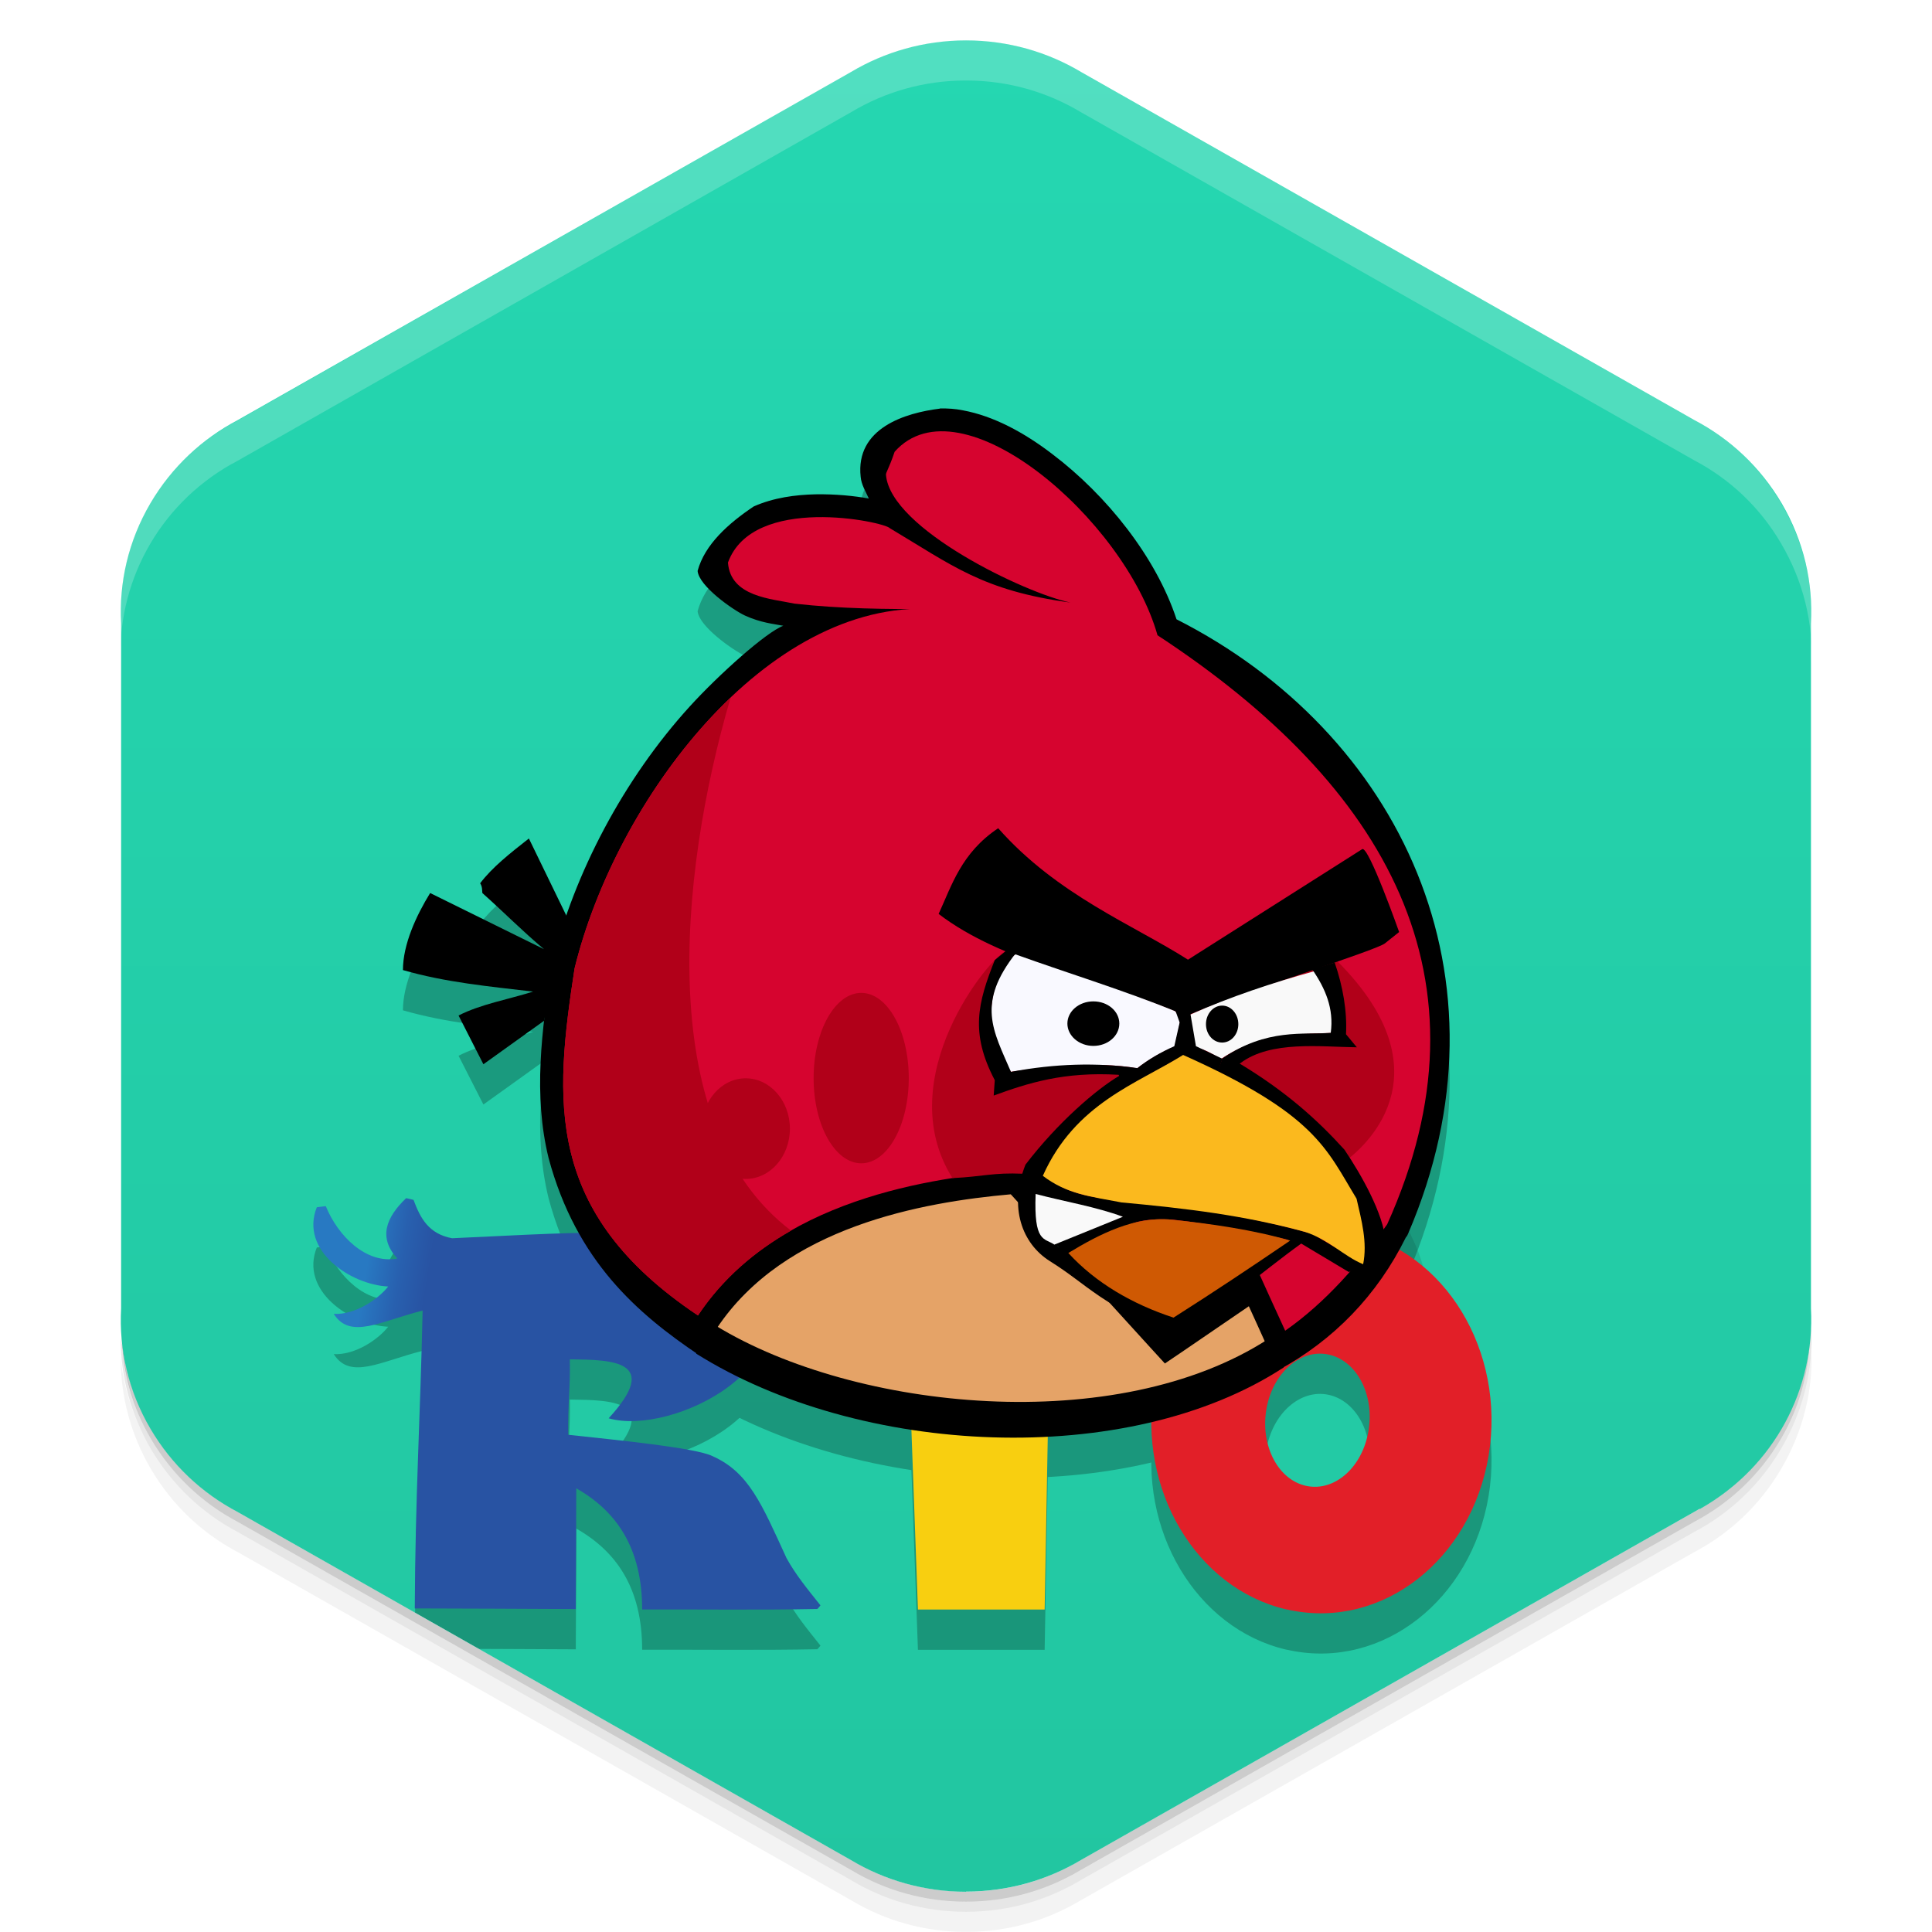 <svg viewBox="0 0 48 48" xmlns:xlink="http://www.w3.org/1999/xlink"><defs><linearGradient id="linearGradient3764" y1="1" x2="0" y2="47" gradientUnits="userSpaceOnUse"><stop stop-color="#25d7b1" stop-opacity="1"/><stop offset="1" stop-color="#22c6a1" stop-opacity="1"/></linearGradient><clipPath id="clipPath-589943707"><g transform="translate(0,-1004.362)"><path d="m 24 1005.37 c -1.045 0 -2.023 0.287 -2.856 0.784 l -15.339 8.708 c -0.017 0.013 -0.035 0.013 -0.052 0.021 -1.852 1.051 -2.847 3 -2.746 4.968 l 0 17.02 c -0.056 1.013 0.175 2.049 0.729 2.993 0.532 0.903 1.288 1.602 2.161 2.061 l 15.246 8.653 c 0.832 0.497 1.811 0.784 2.856 0.784 1.045 0 2.023 -0.287 2.856 -0.784 l 15.246 -8.653 c 0.873 -0.46 1.629 -1.158 2.161 -2.061 0.554 -0.944 0.785 -1.981 0.729 -2.993 l 0 -17.01 c 0.056 -1.012 -0.175 -2.052 -0.729 -2.993 -0.532 -0.906 -1.288 -1.604 -2.161 -2.064 l -15.246 -8.653 c -0.832 -0.497 -1.811 -0.784 -2.856 -0.784 z" fill="#1890d0"/></g></clipPath><clipPath id="clipPath-604596455"><g transform="translate(0,-1004.362)"><path d="m 24 1005.37 c -1.045 0 -2.023 0.287 -2.856 0.784 l -15.339 8.708 c -0.017 0.013 -0.035 0.013 -0.052 0.021 -1.852 1.051 -2.847 3 -2.746 4.968 l 0 17.02 c -0.056 1.013 0.175 2.049 0.729 2.993 0.532 0.903 1.288 1.602 2.161 2.061 l 15.246 8.653 c 0.832 0.497 1.811 0.784 2.856 0.784 1.045 0 2.023 -0.287 2.856 -0.784 l 15.246 -8.653 c 0.873 -0.46 1.629 -1.158 2.161 -2.061 0.554 -0.944 0.785 -1.981 0.729 -2.993 l 0 -17.01 c 0.056 -1.012 -0.175 -2.052 -0.729 -2.993 -0.532 -0.906 -1.288 -1.604 -2.161 -2.064 l -15.246 -8.653 c -0.832 -0.497 -1.811 -0.784 -2.856 -0.784 z" fill="#1890d0"/></g></clipPath><linearGradient id="0" gradientUnits="userSpaceOnUse" x1="0" x2="1" gradientTransform="matrix(-0.263,-1.239,1.058,-0.335,16.784,36.873)"><stop stop-color="#e21f28"/><stop offset="0.52" stop-color="#e52f26"/><stop offset="1" stop-color="#f1781a"/></linearGradient><linearGradient id="1" gradientUnits="userSpaceOnUse" x1="0" x2="1" gradientTransform="matrix(-0.082,0.668,-0.668,-0.082,12.453,40.833)"><stop stop-color="#f8cf10"/><stop offset="1" stop-color="#f4a818"/></linearGradient><linearGradient id="2" gradientUnits="userSpaceOnUse" x1="0" x2="1" gradientTransform="matrix(-1.528,-0.248,0.248,-1.528,9.335,39.755)"><stop stop-color="#2853a3"/><stop offset="0.46" stop-color="#2860af"/><stop offset="1" stop-color="#2879c2"/></linearGradient><filter id="filter-541100798"><feGaussianBlur stdDeviation="0.35"/></filter><linearGradient id="0" gradientUnits="userSpaceOnUse" x1="0" x2="1" gradientTransform="matrix(-0.263,-1.239,1.058,-0.335,16.784,36.873)"><stop stop-color="#e21f28"/><stop offset="0.52" stop-color="#e52f26"/><stop offset="1" stop-color="#f1781a"/></linearGradient><linearGradient id="1" gradientUnits="userSpaceOnUse" x1="0" x2="1" gradientTransform="matrix(-0.082,0.668,-0.668,-0.082,12.453,40.833)"><stop stop-color="#f8cf10"/><stop offset="1" stop-color="#f4a818"/></linearGradient><linearGradient id="2" gradientUnits="userSpaceOnUse" x1="0" x2="1" gradientTransform="matrix(-1.528,-0.248,0.248,-1.528,9.335,39.755)"><stop stop-color="#2853a3"/><stop offset="0.46" stop-color="#2860af"/><stop offset="1" stop-color="#2879c2"/></linearGradient></defs><g><g transform="translate(0,-1004.362)"><path d="m 45 1037.36 c 0.056 1.013 -0.196 2.056 -0.75 3 -0.532 0.903 -1.283 1.603 -2.156 2.063 l -15.25 8.656 c -0.832 0.497 -1.799 0.781 -2.844 0.781 -1.045 0 -2.01 -0.284 -2.844 -0.781 l -15.25 -8.656 c -0.873 -0.46 -1.625 -1.159 -2.156 -2.063 -0.416 -0.708 -0.677 -1.485 -0.75 -2.25 -0.004 0.932 0.242 1.884 0.75 2.75 0.532 0.903 1.283 1.603 2.156 2.063 l 15.25 8.656 c 0.832 0.497 1.799 0.781 2.844 0.781 1.045 0 2.01 -0.284 2.844 -0.781 l 15.25 -8.656 c 0.873 -0.46 1.625 -1.159 2.156 -2.063 0.554 -0.944 0.806 -1.987 0.75 -3 l 0 -0.5 z" opacity="0.05"/><path d="m 45 1036.86 c 0.015 0.263 -0.004 0.516 -0.031 0.781 -0.036 0.844 -0.259 1.685 -0.719 2.469 -0.532 0.903 -1.283 1.603 -2.156 2.063 l -15.25 8.656 c -0.832 0.497 -1.799 0.781 -2.844 0.781 -1.045 0 -2.01 -0.284 -2.844 -0.781 l -15.25 -8.656 c -0.873 -0.46 -1.625 -1.159 -2.156 -2.063 -0.414 -0.705 -0.621 -1.46 -0.688 -2.219 -0.014 -0.092 -0.054 -0.189 -0.063 -0.281 -0.004 0.932 0.242 1.884 0.75 2.75 0.532 0.903 1.283 1.603 2.156 2.063 l 15.25 8.656 c 0.832 0.497 1.799 0.781 2.844 0.781 1.045 0 2.01 -0.284 2.844 -0.781 l 15.25 -8.656 c 0.873 -0.46 1.625 -1.159 2.156 -2.063 0.554 -0.944 0.806 -1.987 0.75 -3 l 0 -0.5 z m -41.813 1.625 c 0.057 0.219 0.132 0.442 0.219 0.656 -0.088 -0.216 -0.16 -0.436 -0.219 -0.656 z m 0.219 0.656 c 0.099 0.243 0.206 0.484 0.344 0.719 -0.139 -0.236 -0.243 -0.472 -0.344 -0.719 z m 41.41 -0.656 c -0.059 0.221 -0.131 0.441 -0.219 0.656 0.087 -0.215 0.161 -0.437 0.219 -0.656 z m -0.219 0.656 c -0.101 0.246 -0.205 0.483 -0.344 0.719 0.138 -0.235 0.245 -0.476 0.344 -0.719 z" opacity="0.1"/><path d="m 3.03 1037.64 c 0.035 0.844 0.259 1.685 0.719 2.469 0.532 0.903 1.283 1.603 2.156 2.063 l 15.25 8.656 c 0.832 0.497 1.799 0.781 2.844 0.781 1.045 0 2.01 -0.284 2.844 -0.781 l 15.25 -8.656 c 0.873 -0.46 1.625 -1.159 2.156 -2.063 0.46 -0.784 0.683 -1.624 0.719 -2.469 -0.067 0.763 -0.303 1.511 -0.719 2.219 -0.532 0.903 -1.283 1.603 -2.156 2.063 l -15.25 8.656 c -0.832 0.497 -1.799 0.781 -2.844 0.781 -1.045 0 -2.01 -0.284 -2.844 -0.781 l -15.25 -8.656 c -0.873 -0.46 -1.625 -1.159 -2.156 -2.063 -0.416 -0.708 -0.651 -1.456 -0.719 -2.219 z" opacity="0.2"/></g></g><g><path d="m 24 46.996 c 1.045 0 2.023 -0.287 2.856 -0.784 l 15.339 -8.708 c 0.017 -0.013 0.035 -0.013 0.052 -0.021 1.852 -1.051 2.847 -3 2.746 -4.968 l 0 -17.02 c 0.056 -1.013 -0.175 -2.049 -0.729 -2.993 -0.532 -0.903 -1.288 -1.602 -2.161 -2.061 l -15.246 -8.653 c -0.832 -0.497 -1.811 -0.784 -2.856 -0.784 -1.045 0 -2.023 0.287 -2.856 0.784 l -15.246 8.653 c -0.873 0.46 -1.629 1.158 -2.161 2.061 -0.554 0.944 -0.785 1.981 -0.729 2.993 l 0 17.01 c -0.056 1.012 0.175 2.051 0.729 2.993 0.532 0.906 1.288 1.604 2.161 2.064 l 15.246 8.653 c 0.832 0.497 1.811 0.785 2.856 0.785 z" fill="url(#linearGradient3764)" fill-opacity="1"/></g><g><g clip-path="url(#clipPath-589943707)"><g opacity="0.25"><g transform="translate(0,1)"><g filter="url(#filter-541100798)"><!-- color: #25d7b1 --><g><use xlink:href="#SVGCleanerId_0"/><use xlink:href="#SVGCleanerId_1"/><use xlink:href="#SVGCleanerId_2"/><use xlink:href="#SVGCleanerId_3"/><use xlink:href="#SVGCleanerId_4"/><use xlink:href="#SVGCleanerId_5"/><use xlink:href="#SVGCleanerId_6"/><use xlink:href="#SVGCleanerId_7"/><use xlink:href="#SVGCleanerId_8"/><use xlink:href="#SVGCleanerId_9"/><use xlink:href="#SVGCleanerId_10"/><use xlink:href="#SVGCleanerId_11"/><use xlink:href="#SVGCleanerId_12"/><use xlink:href="#SVGCleanerId_13"/><use xlink:href="#SVGCleanerId_14"/><use xlink:href="#SVGCleanerId_15"/><use xlink:href="#SVGCleanerId_16"/><use xlink:href="#SVGCleanerId_17"/><use xlink:href="#SVGCleanerId_18"/><use xlink:href="#SVGCleanerId_19"/><path d="m 31.953 39.984 c -2.234 -0.523 -3.699 -2.977 -3.277 -5.535 c 0.422 -2.555 2.574 -4.266 4.832 -3.863 l -0.508 3.066 c -0.699 -0.145 -1.391 0.469 -1.539 1.371 c -0.148 0.902 0.297 1.75 1 1.895 m 1.145 -6.313 c 2.293 0.473 3.805 2.961 3.379 5.555 c -0.43 2.594 -2.637 4.316 -4.93 3.844 c -0.035 -0.008 -0.066 -0.016 -0.102 -0.02 l 0.508 -3.066 c 0.703 0.145 1.391 -0.469 1.539 -1.371 c 0.152 -0.902 -0.297 -1.75 -1 -1.895 l 0.508 -3.066 c 0.031 0.008 0.066 0.016 0.098 0.02" fill-rule="evenodd" fill="#000"/><path d="m 22.594 34.18 l 3.465 0 l -0.105 5.809 l -3.148 0 l -0.211 -5.809" fill-rule="evenodd" fill="#000"/><path d="m 10.5 32.559 c -0.055 2.582 -0.184 4.648 -0.195 7.402 c 1.586 0.004 2.41 0.008 4 0.016 c 0.008 -1.055 0.012 -3 0.012 -3 c 0.996 0.566 1.637 1.477 1.637 3.01 c 1.453 -0.004 2.906 0.016 4.352 -0.012 c 0.027 -0.027 0.055 -0.059 0.078 -0.09 c -0.316 -0.398 -0.613 -0.754 -0.844 -1.176 c -0.621 -1.355 -0.938 -2.129 -1.836 -2.531 c -0.426 -0.211 -2.398 -0.402 -3.586 -0.531 c -0.016 -0.723 0.055 -1.152 0.039 -1.875 c 1.035 0.012 2.289 0.023 0.965 1.465 c 1.586 0.457 5.199 -1.387 3.539 -3.539 c -1.094 -1.398 -4.066 -1.078 -7.43 -0.934 c -0.582 -0.109 -0.789 -0.5 -0.957 -0.953 c -0.066 -0.02 -0.102 -0.023 -0.184 -0.043 c -0.504 0.484 -0.695 0.98 -0.219 1.5 c -0.773 0.145 -1.477 -0.563 -1.777 -1.301 c -0.094 0.012 -0.117 0.012 -0.223 0.027 c -0.43 1.074 0.84 1.926 1.773 1.969 c -0.246 0.313 -0.816 0.707 -1.352 0.68 c 0.41 0.648 1.164 0.18 2.207 -0.082" fill-rule="evenodd" fill="#000"/><path d="m 17.688 33.09 c 2.52 -3.445 6.574 -3.332 7.387 -3.473 l 0.25 0.273 l 0.52 1.188 l 1.703 1.133 l 1.316 1.461 l 2.391 -1.488 l 0.383 1.293 c -5.969 2.551 -9.891 1.266 -13.949 -0.387 m 0 0" fill="#000"/><use xlink:href="#SVGCleanerId_20"/><use xlink:href="#SVGCleanerId_21"/><path d="m 23.17 15.13 c -4.125 -0.223 -7.863 4.719 -8.895 8.93 c -0.5 3.266 -0.766 6.06 3.066 8.621 c 1.922 -2.891 5.793 -3.43 8 -3.605 l 3.691 4.051 l 2.234 -1.523 c 0.199 0.441 0.441 0.973 0.664 1.457 c 1.016 -0.707 1.863 -1.695 2.535 -2.645 c 2.738 -6.086 -0.008 -10.898 -5.707 -14.633 c -0.809 -2.875 -4.898 -6.398 -6.531 -4.559 c -0.152 0.445 -0.219 0.508 -0.215 0.574 c 0.109 1.344 3.484 2.949 4.582 3.172 c -2.18 -0.293 -2.945 -0.93 -4.488 -1.848 c -0.141 -0.16 -3.398 -0.852 -4.02 0.855 c 0.063 0.852 1.078 0.898 1.652 1.02 c 1.145 0.129 2.289 0.141 3.434 0.133 m 0 0" fill="#000"/><path d="m 24.996 23.629 c -0.383 0.113 -2.895 3.156 -1.332 5.641 c 0.777 -0.039 1 -0.141 1.754 -0.109 l 4.109 -3.133 l 3.926 2.797 c 0.531 -0.395 2.566 -2.258 -0.352 -5.066 c -2.75 0.391 -5.383 0.109 -8.105 -0.129 m 0 0" fill="#000"/><use xlink:href="#SVGCleanerId_22"/><path d="m 29.19 26 c -0.316 0.129 -0.602 0.289 -0.941 0.543 c -0.996 -0.199 -2.629 0.008 -3.133 0.086 c -1.016 -1.461 -0.176 -2.742 0.113 -2.918 c 1.305 0.469 2.73 0.906 3.961 1.41 c 0.09 0.074 0.105 0.191 0.125 0.289 m -0.125 0.59" fill="#000"/><use xlink:href="#SVGCleanerId_23"/><path d="m 29.566 25.21 c -0.016 0.27 0.066 0.539 0.098 0.805 c 0.289 0.047 0.453 0.18 0.68 0.289 c 0.914 -0.613 1.852 -0.613 2.742 -0.641 c 0.012 -0.383 0.051 -0.996 -0.426 -1.535 c -1.031 0.285 -2.09 0.633 -3.094 1.082 m 0 0" fill="#000"/><use xlink:href="#SVGCleanerId_24"/><use xlink:href="#SVGCleanerId_25"/><use xlink:href="#SVGCleanerId_26"/><use xlink:href="#SVGCleanerId_27"/><use xlink:href="#SVGCleanerId_28"/><use xlink:href="#SVGCleanerId_29"/><use xlink:href="#SVGCleanerId_30"/><path d="m 27.898 30.23 c -0.672 -0.25 -1.445 -0.375 -2.168 -0.566 c -0.047 1.215 0.211 1.086 0.465 1.258 m 1.703 -0.691" fill="#000"/><use xlink:href="#SVGCleanerId_31"/><path d="m 26.543 31.13 c 0.777 -0.473 1.66 -0.922 2.566 -0.828 c 0.984 0.102 2.035 0.254 2.945 0.52 c -1.012 0.688 -1.859 1.254 -2.898 1.914 c -1.027 -0.336 -1.938 -0.867 -2.613 -1.605 m 0 0" fill="#000"/><use xlink:href="#SVGCleanerId_32"/><path d="m 25.91 29.21 c 0.809 -1.805 2.344 -2.285 3.484 -3 c 3.297 1.473 3.555 2.332 4.309 3.57 c 0.125 0.543 0.273 1.086 0.164 1.629 c -0.477 -0.195 -0.84 -0.605 -1.438 -0.801 c -1.496 -0.41 -2.949 -0.586 -4.566 -0.734 c -0.77 -0.148 -1.352 -0.203 -1.953 -0.66 m 0 0" fill="#000"/><path d="m 22.578 26.785 c 0 1.172 -0.527 2.117 -1.18 2.117 c -0.652 0 -1.184 -0.945 -1.184 -2.117 c 0 -1.168 0.531 -2.117 1.184 -2.117 c 0.652 0 1.18 0.949 1.18 2.117 m 0 0" fill="#000"/><path d="m 19.625 28.04 c 0 0.691 -0.492 1.25 -1.098 1.25 c -0.605 0 -1.094 -0.559 -1.094 -1.25 c 0 -0.688 0.488 -1.25 1.094 -1.25 c 0.605 0 1.098 0.563 1.098 1.25 m 0 0" fill="#000"/><use xlink:href="#SVGCleanerId_33"/><path d="m 18.15 17.336 c -1.871 1.781 -3.297 4.367 -3.875 6.727 c -0.5 3.266 -0.766 6.06 3.066 8.621 c 0.613 -0.922 1.422 -1.602 2.313 -2.109 c -3.367 -2.551 -2.82 -8.73 -1.504 -13.238 m 0 0" fill="#000"/></g></g></g></g></g></g><g><g clip-path="url(#clipPath-604596455)"><!-- color: #25d7b1 --><g><path d="m 25.996 24.629 c -0.383 0.113 -2.895 3.156 -1.332 5.637 c 0.773 -0.035 1 -0.141 1.754 -0.105 l 4.109 -3.133 l 3.926 2.797 c 0.527 -0.395 2.566 -2.258 -0.352 -5.07 c -2.75 0.395 -5.387 0.113 -8.105 -0.125 m 0 0" fill-opacity="0.102" id="SVGCleanerId_0"/><path d="m 30.23 26.14 c -1.969 -0.813 -4.344 -1.234 -5.91 -2.438 c 0.332 -0.707 0.566 -1.512 1.484 -2.125 c 1.469 1.66 3.367 2.406 4.715 3.266 l 4.328 -2.746 c 0.156 -0.098 0.918 2.055 0.918 2.055 l -0.352 0.285 c -0.219 0.176 -3.504 1.199 -4.828 1.758 m -0.355 -0.055" fill-opacity="0.102" id="SVGCleanerId_1"/><path d="m 30.19 27 c -0.313 0.129 -0.602 0.289 -0.938 0.539 c -0.996 -0.195 -2.629 0.012 -3.133 0.09 c -1.016 -1.465 -0.176 -2.742 0.113 -2.918 c 1.301 0.469 2.73 0.906 3.957 1.41 c 0.094 0.074 0.105 0.191 0.129 0.289 m -0.129 0.59" fill-opacity="0.102" id="SVGCleanerId_2"/><path d="m 28.809 26.43 c 0 0.305 -0.289 0.555 -0.645 0.555 c -0.355 0 -0.645 -0.25 -0.645 -0.555 c 0 -0.305 0.289 -0.551 0.645 -0.551 c 0.355 0 0.645 0.246 0.645 0.551 m 0 0" fill-opacity="0.102" id="SVGCleanerId_3"/><path d="m 30.566 26.21 c -0.02 0.27 0.066 0.539 0.098 0.805 c 0.289 0.047 0.453 0.18 0.68 0.289 c 0.914 -0.617 1.852 -0.617 2.742 -0.641 c 0.008 -0.387 0.051 -0.996 -0.426 -1.535 c -1.031 0.285 -2.09 0.633 -3.094 1.082 m 0 0" fill-opacity="0.102" id="SVGCleanerId_4"/><path d="m 31.766 26.445 c 0 0.25 -0.18 0.457 -0.402 0.457 c -0.223 0 -0.402 -0.207 -0.402 -0.457 c 0 -0.254 0.18 -0.461 0.402 -0.461 c 0.223 0 0.402 0.207 0.402 0.461 m 0 0" fill-opacity="0.102" id="SVGCleanerId_5"/><path d="m 30.21 26.13 l 0.098 0.27 l -0.133 0.59 c -0.328 0.148 -0.66 0.34 -0.93 0.559 l 0.152 0.238 c 0.313 -0.172 0.652 -0.371 1 -0.563 l 0.863 0.41 l 0.109 -0.328 l -0.66 -0.316 l -0.141 -0.844 m -0.359 -0.016" fill-opacity="0.102" id="SVGCleanerId_6"/><path d="m 34.711 27.02 l -0.27 -0.324 c 0.031 -0.57 -0.078 -1.195 -0.281 -1.785 l -0.563 0.172 c 0.332 0.477 0.547 0.973 0.461 1.578 c -0.656 0.051 -1.582 -0.125 -2.691 0.637 l -0.113 0.324 l 0.172 0.086 l 0.395 -0.297 c 0.75 -0.563 1.988 -0.402 2.891 -0.391 m 0 0" fill-opacity="0.102" id="SVGCleanerId_7"/><path d="m 25.684 28.22 l 0.031 -0.383 c -0.617 -1.176 -0.422 -1.922 0 -2.984 l 0.328 -0.27 l 0.207 0.082 c -1 1.266 -0.578 1.93 -0.133 2.965 c 1.098 -0.207 2.141 -0.238 3.137 -0.094 l 0.16 0.238 l -0.484 0.277 l -0.137 -0.348 c -1.363 -0.086 -2.258 0.207 -3.109 0.516 m 0 0" fill-opacity="0.102" id="SVGCleanerId_8"/><path d="m 28.922 31.24 l -2.227 -0.547 l 0.219 -0.504 c 0.652 0.531 1.273 0.539 1.98 0.668 c 1.766 0.109 3.625 0.473 4.723 0.805 l 1.27 0.754 l -0.375 0.188 l -1.234 -0.738 c -1.051 -0.246 -2.066 -0.441 -3.148 -0.566 c -0.363 -0.016 -0.75 -0.016 -1.086 0.129 m -0.121 -0.188" fill-opacity="0.102" id="SVGCleanerId_9"/><path d="m 27.2 31.914 c 0.516 -0.238 1.75 -0.715 1.75 -0.715 l 0.129 0.215 l -1.492 0.754 m -0.387 -0.254" fill-opacity="0.102" id="SVGCleanerId_10"/><path d="m 30.18 33.738 c -0.988 -0.578 -1.91 -1.191 -2.898 -1.773 l -0.547 -0.934 l 2.355 -3.125 l -0.277 -0.18 c -0.574 0.332 -1.543 1.168 -2.336 2.207 c -0.422 1.074 -0.078 1.965 0.598 2.391 c 0.52 0.332 0.762 0.555 1.262 0.891 c 0.5 0.34 1.273 0.719 1.793 1.027 m 0.051 -0.504" fill-opacity="0.102" id="SVGCleanerId_11"/><path d="m 28.898 31.23 c -0.672 -0.25 -1.445 -0.379 -2.168 -0.566 c -0.047 1.215 0.211 1.086 0.465 1.258 m 1.703 -0.691" fill-opacity="0.102" id="SVGCleanerId_12"/><path d="m 30.14 33.688 l 2.926 -1.93 l 0.285 0.121 c -1.082 0.777 -2.117 1.711 -3.242 2.336 m 0.031 -0.527" fill-opacity="0.102" id="SVGCleanerId_13"/><path d="m 27.543 32.13 c 0.777 -0.473 1.656 -0.922 2.566 -0.828 c 0.98 0.102 2.035 0.25 2.945 0.52 c -1.012 0.688 -1.859 1.254 -2.898 1.914 c -1.027 -0.34 -1.938 -0.867 -2.613 -1.605 m 0 0" fill-opacity="0.102" id="SVGCleanerId_14"/><path d="m 31.379 27.727 l 0.398 -0.316 c 1.164 0.695 1.941 1.402 2.621 2.152 c 0.426 0.625 0.973 1.594 1.023 2.262 l -0.555 0.648 l -0.223 -1.688 l -1.484 -1.965 m -1.781 -1.094" fill-opacity="0.102" id="SVGCleanerId_15"/><path d="m 26.91 30.21 c 0.805 -1.805 2.344 -2.285 3.484 -3 c 3.297 1.473 3.555 2.332 4.309 3.57 c 0.125 0.543 0.273 1.086 0.164 1.629 c -0.48 -0.195 -0.84 -0.605 -1.438 -0.801 c -1.5 -0.41 -2.949 -0.586 -4.566 -0.734 c -0.77 -0.148 -1.352 -0.203 -1.953 -0.66 m 0 0" fill-opacity="0.102" id="SVGCleanerId_16"/><path d="m 23.578 27.785 c 0 1.172 -0.527 2.117 -1.18 2.117 c -0.652 0 -1.184 -0.945 -1.184 -2.117 c 0 -1.168 0.531 -2.117 1.184 -2.117 c 0.652 0 1.18 0.949 1.18 2.117 m 0 0" fill-opacity="0.102" id="SVGCleanerId_17"/><path d="m 20.625 29.04 c 0 0.691 -0.492 1.25 -1.098 1.25 c -0.605 0 -1.094 -0.559 -1.094 -1.25 c 0 -0.691 0.488 -1.25 1.094 -1.25 c 0.605 0 1.098 0.559 1.098 1.25 m 0 0" fill-opacity="0.102" id="SVGCleanerId_18"/><path d="m 19.15 18.336 c -1.871 1.781 -3.297 4.367 -3.879 6.727 c -0.496 3.262 -0.762 6.06 3.07 8.621 c 0.613 -0.922 1.422 -1.605 2.313 -2.113 c -3.367 -2.547 -2.824 -8.727 -1.504 -13.234 m 0 0" fill-opacity="0.102" id="SVGCleanerId_19"/><path d="m 31.953 39.984 c -2.234 -0.523 -3.699 -2.977 -3.277 -5.535 c 0.422 -2.555 2.574 -4.266 4.832 -3.863 l -0.508 3.066 c -0.699 -0.145 -1.391 0.469 -1.539 1.371 c -0.148 0.902 0.297 1.75 1 1.895 m 1.145 -6.313 c 2.293 0.473 3.805 2.961 3.379 5.555 c -0.43 2.594 -2.637 4.316 -4.93 3.844 c -0.035 -0.008 -0.066 -0.016 -0.102 -0.02 l 0.508 -3.066 c 0.703 0.145 1.391 -0.469 1.539 -1.371 c 0.152 -0.902 -0.297 -1.75 -1 -1.895 l 0.508 -3.066 c 0.031 0.008 0.066 0.016 0.098 0.02" fill="url(#0)" fill-rule="evenodd"/><path d="m 22.594 34.18 l 3.465 0 l -0.105 5.809 l -3.148 0 l -0.211 -5.809" fill="url(#1)" fill-rule="evenodd"/><path d="m 10.5 32.559 c -0.055 2.582 -0.184 4.648 -0.195 7.402 c 1.586 0.004 2.41 0.008 4 0.016 c 0.008 -1.055 0.012 -3 0.012 -3 c 0.996 0.566 1.637 1.477 1.637 3.01 c 1.453 -0.004 2.906 0.016 4.352 -0.012 c 0.027 -0.027 0.055 -0.059 0.078 -0.09 c -0.316 -0.398 -0.613 -0.754 -0.844 -1.176 c -0.621 -1.355 -0.938 -2.129 -1.836 -2.531 c -0.426 -0.211 -2.398 -0.402 -3.586 -0.531 c -0.016 -0.723 0.055 -1.152 0.039 -1.875 c 1.035 0.012 2.289 0.023 0.965 1.465 c 1.586 0.457 5.199 -1.387 3.539 -3.539 c -1.094 -1.398 -4.066 -1.078 -7.43 -0.934 c -0.582 -0.109 -0.789 -0.5 -0.957 -0.953 c -0.066 -0.02 -0.102 -0.023 -0.184 -0.043 c -0.504 0.484 -0.695 0.98 -0.219 1.5 c -0.773 0.145 -1.477 -0.563 -1.777 -1.301 c -0.094 0.012 -0.117 0.012 -0.223 0.027 c -0.43 1.074 0.84 1.926 1.773 1.969 c -0.246 0.313 -0.816 0.707 -1.352 0.68 c 0.41 0.648 1.164 0.18 2.207 -0.082" fill="url(#2)" fill-rule="evenodd"/><path d="m 17.688 33.09 c 2.52 -3.445 6.574 -3.332 7.387 -3.473 l 0.25 0.273 l 0.52 1.188 l 1.703 1.133 l 1.316 1.461 l 2.391 -1.488 l 0.383 1.293 c -5.969 2.551 -9.891 1.266 -13.949 -0.387 m 0 0" fill="#e5a367"/><path d="m 23.352 10.152 c -0.855 0.105 -2.102 0.48 -1.969 1.695 c 0.016 0.195 0.129 0.371 0.203 0.539 c -0.363 -0.066 -0.828 -0.113 -1.324 -0.105 c -0.504 0.012 -1.039 0.082 -1.535 0.301 c -0.625 0.418 -1.219 0.945 -1.395 1.602 c 0.031 0.379 0.883 0.973 1.176 1.109 c 0.395 0.18 0.711 0.207 0.953 0.254 c -0.418 0.152 -1.602 1.211 -2.32 2 c -1.652 1.813 -2.879 4.164 -3.422 6.375 l -0.008 0.027 l -0.004 0.023 c -0.25 1.641 -0.461 3.234 -0.078 4.797 c 0.691 2.574 2.227 3.879 3.734 4.895 l 0.449 -0.668 c 1.676 -2.52 5.105 -3.129 7.301 -3.324 l 3.496 3.84 l 0.332 0.363 l 0.41 -0.277 l 1.676 -1.145 c 0.129 0.285 0.258 0.563 0.383 0.844 l 0.34 0.75 c 1.387 -0.75 2.469 -1.871 3.176 -3.301 l 0.035 -0.047 l 0.027 -0.059 c 2.719 -6.336 -0.211 -12.441 -5.758 -15.254 c -0.508 -1.543 -1.73 -3.078 -3.086 -4.105 c -0.711 -0.543 -1.461 -0.945 -2.219 -1.086 c -0.188 -0.039 -0.383 -0.051 -0.574 -0.047 m 0.031 1.133 c 0.102 0 0.211 0.012 0.336 0.035 c 0.492 0.094 1.121 0.406 1.738 0.875 c 1.23 0.934 2.398 2.492 2.754 3.746 l 0.066 0.242 l 0.227 0.109 c 3.754 1.91 4.953 3.855 6.254 7.469 c 0.191 2.223 0.469 3.41 -0.793 6.375 c -0.516 0.719 -1.125 1.445 -1.816 2.031 c -0.125 -0.273 -0.254 -0.555 -0.363 -0.797 l -0.277 -0.621 l -0.559 0.383 l -1.832 1.246 l -3.355 -3.684 l -0.188 -0.207 l -0.277 0.023 c -2.133 0.168 -5.91 0.645 -8.09 3.383 c -1.512 -1.113 -2.187 -2.215 -2.477 -3.395 c -0.313 -1.281 -0.148 -2.715 0.098 -4.328 c 0.496 -1.992 1.648 -4.203 3.148 -5.852 c 1.383 -1.52 3.03 -2.535 4.707 -2.617 c 0.164 0 0.324 0.004 0.488 0 l 0.023 -1.141 c -0.012 0 -0.023 0 -0.035 0 c -0.004 -0.004 -0.008 0 -0.012 0 c -0.168 -0.008 -0.336 -0.008 -0.504 0 c -0.957 0 -1.902 -0.023 -2.836 -0.129 c -0.328 -0.07 -0.668 -0.113 -0.887 -0.203 c -0.164 -0.063 -0.227 -0.086 -0.254 -0.164 c 0.105 -0.195 0.262 -0.328 0.512 -0.438 c 0.293 -0.129 0.699 -0.195 1.105 -0.203 c 0.406 -0.008 0.813 0.035 1.113 0.09 c 0.152 0.027 0.277 0.059 0.352 0.078 c 0.012 0.004 0.012 0.004 0.023 0.008 c -0.008 -0.004 -0.016 -0.012 -0.027 -0.02 l 0.051 0.027 c 0.004 0.004 0.02 0.008 0.02 0.008 c 0 0 0 0.004 0 0.004 c 1.5 0.891 2.422 1.602 4.664 1.91 c 0.012 0.004 0.023 0.004 0.035 0.008 l 0.188 -1.129 c -0.402 -0.078 -1.539 -0.527 -2.484 -1.094 c -0.469 -0.285 -0.906 -0.598 -1.203 -0.895 c -0.246 -0.238 -0.371 -0.453 -0.418 -0.586 c 0.031 -0.066 0.07 -0.164 0.117 -0.293 c 0.184 -0.18 0.391 -0.262 0.664 -0.258 m 0 0" id="SVGCleanerId_20"/><path d="m 14.14 22.891 l -1 -2.059 c -0.473 0.371 -0.914 0.719 -1.211 1.113 c 0.055 0.082 0.047 0.164 0.055 0.242 c 0.547 0.488 0.965 0.918 1.531 1.395 l -2.828 -1.395 c -0.344 0.559 -0.676 1.273 -0.676 1.914 c 1.07 0.309 2.145 0.406 3.234 0.535 c -0.617 0.195 -1.305 0.313 -1.852 0.594 l 0.617 1.211 l 1.504 -1.078 m 0.625 -2.473" id="SVGCleanerId_21"/><path d="m 23.17 15.13 c -4.125 -0.223 -7.863 4.719 -8.895 8.93 c -0.5 3.266 -0.766 6.06 3.066 8.621 c 1.922 -2.891 5.793 -3.43 8 -3.605 l 3.691 4.051 l 2.234 -1.523 c 0.199 0.441 0.441 0.973 0.664 1.457 c 1.016 -0.707 1.863 -1.695 2.535 -2.645 c 2.738 -6.086 -0.008 -10.898 -5.707 -14.633 c -0.809 -2.875 -4.898 -6.398 -6.531 -4.559 c -0.152 0.445 -0.219 0.508 -0.215 0.574 c 0.109 1.344 3.484 2.949 4.582 3.172 c -2.18 -0.293 -2.945 -0.93 -4.488 -1.848 c -0.141 -0.16 -3.398 -0.852 -4.02 0.855 c 0.063 0.852 1.078 0.898 1.652 1.02 c 1.145 0.129 2.289 0.141 3.434 0.133 m 0 0" fill="#d6042f"/><path d="m 24.996 23.629 c -0.383 0.113 -2.895 3.156 -1.332 5.641 c 0.777 -0.039 1 -0.141 1.754 -0.109 l 4.109 -3.133 l 3.926 2.797 c 0.531 -0.395 2.566 -2.258 -0.352 -5.066 c -2.75 0.391 -5.383 0.109 -8.105 -0.129 m 0 0" fill="#b10019"/><path d="m 29.23 25.14 c -1.973 -0.813 -4.344 -1.234 -5.91 -2.434 c 0.328 -0.711 0.563 -1.516 1.48 -2.129 c 1.469 1.664 3.367 2.406 4.715 3.266 l 4.328 -2.746 c 0.156 -0.098 0.918 2.059 0.918 2.059 l -0.352 0.281 c -0.219 0.176 -3.504 1.199 -4.828 1.758 m -0.352 -0.055" id="SVGCleanerId_22"/><path d="m 29.19 26 c -0.316 0.129 -0.602 0.289 -0.941 0.543 c -0.996 -0.199 -2.629 0.008 -3.133 0.086 c -1.016 -1.461 -0.176 -2.742 0.113 -2.918 c 1.305 0.469 2.73 0.906 3.961 1.41 c 0.09 0.074 0.105 0.191 0.125 0.289 m -0.125 0.59" fill="#f9f9ff"/><path d="m 27.809 25.43 c 0 0.305 -0.285 0.555 -0.645 0.555 c -0.355 0 -0.645 -0.25 -0.645 -0.555 c 0 -0.305 0.289 -0.551 0.645 -0.551 c 0.359 0 0.645 0.246 0.645 0.551 m 0 0" id="SVGCleanerId_23"/><path d="m 29.566 25.21 c -0.016 0.27 0.066 0.539 0.098 0.805 c 0.289 0.047 0.453 0.18 0.68 0.289 c 0.914 -0.613 1.852 -0.613 2.742 -0.641 c 0.012 -0.383 0.051 -0.996 -0.426 -1.535 c -1.031 0.285 -2.09 0.633 -3.094 1.082 m 0 0" fill="#f9f9f9"/><path d="m 30.766 25.445 c 0 0.254 -0.18 0.457 -0.402 0.457 c -0.223 0 -0.402 -0.203 -0.402 -0.457 c 0 -0.254 0.18 -0.461 0.402 -0.461 c 0.223 0 0.402 0.207 0.402 0.461 m 0 0" id="SVGCleanerId_24"/><path d="m 29.21 25.13 l 0.098 0.273 l -0.133 0.59 c -0.328 0.145 -0.66 0.336 -0.93 0.555 l 0.156 0.238 c 0.313 -0.172 0.652 -0.371 0.996 -0.563 l 0.863 0.41 l 0.109 -0.328 l -0.656 -0.313 l -0.145 -0.848 m -0.359 -0.016" id="SVGCleanerId_25"/><path d="m 33.711 26.02 l -0.27 -0.324 c 0.031 -0.57 -0.078 -1.195 -0.281 -1.781 l -0.559 0.168 c 0.328 0.477 0.543 0.973 0.461 1.578 c -0.66 0.055 -1.586 -0.125 -2.695 0.637 l -0.113 0.324 l 0.172 0.086 l 0.395 -0.297 c 0.75 -0.563 1.988 -0.402 2.891 -0.391 m 0 0" id="SVGCleanerId_26"/><path d="m 24.688 27.22 l 0.027 -0.383 c -0.617 -1.176 -0.422 -1.922 0 -2.984 l 0.328 -0.27 l 0.207 0.082 c -1 1.266 -0.578 1.93 -0.133 2.965 c 1.098 -0.207 2.141 -0.234 3.137 -0.094 l 0.16 0.242 l -0.484 0.273 l -0.137 -0.348 c -1.363 -0.082 -2.258 0.207 -3.105 0.516 m 0 0" id="SVGCleanerId_27"/><path d="m 27.922 30.24 l -2.227 -0.547 l 0.219 -0.504 c 0.652 0.531 1.273 0.543 1.98 0.668 c 1.766 0.109 3.625 0.477 4.723 0.805 l 1.27 0.754 l -0.375 0.188 l -1.234 -0.738 c -1.047 -0.246 -2.063 -0.441 -3.148 -0.566 c -0.359 -0.016 -0.75 -0.016 -1.086 0.133 m -0.121 -0.191" id="SVGCleanerId_28"/><path d="m 26.2 30.914 c 0.516 -0.238 1.75 -0.715 1.75 -0.715 l 0.129 0.215 l -1.488 0.754 m -0.391 -0.254" id="SVGCleanerId_29"/><path d="m 29.18 32.738 c -0.988 -0.578 -1.91 -1.191 -2.898 -1.77 l -0.547 -0.938 l 2.355 -3.125 l -0.277 -0.18 c -0.574 0.336 -1.539 1.168 -2.336 2.211 c -0.422 1.07 -0.078 1.961 0.598 2.391 c 0.523 0.328 0.762 0.551 1.262 0.891 c 0.5 0.34 1.273 0.715 1.793 1.023 m 0.051 -0.504" id="SVGCleanerId_30"/><path d="m 27.898 30.23 c -0.672 -0.25 -1.445 -0.375 -2.168 -0.566 c -0.047 1.215 0.211 1.086 0.465 1.258 m 1.703 -0.691" fill="#f9f9f9"/><path d="m 29.14 32.688 l 2.93 -1.93 l 0.281 0.121 c -1.082 0.781 -2.117 1.711 -3.242 2.34 m 0.031 -0.531" id="SVGCleanerId_31"/><path d="m 26.543 31.13 c 0.777 -0.473 1.66 -0.922 2.566 -0.828 c 0.984 0.102 2.035 0.254 2.945 0.52 c -1.012 0.688 -1.859 1.254 -2.898 1.914 c -1.027 -0.336 -1.938 -0.867 -2.613 -1.605 m 0 0" fill="#cf5903"/><path d="m 30.379 26.727 l 0.398 -0.316 c 1.164 0.699 1.945 1.402 2.625 2.152 c 0.422 0.625 0.969 1.594 1.02 2.262 l -0.555 0.648 l -0.223 -1.688 l -1.484 -1.965 m -1.781 -1.094" id="SVGCleanerId_32"/><path d="m 25.91 29.21 c 0.809 -1.805 2.344 -2.285 3.484 -3 c 3.297 1.473 3.555 2.332 4.309 3.57 c 0.125 0.543 0.273 1.086 0.164 1.629 c -0.477 -0.195 -0.84 -0.605 -1.438 -0.801 c -1.496 -0.41 -2.949 -0.586 -4.566 -0.734 c -0.77 -0.148 -1.352 -0.203 -1.953 -0.66 m 0 0" fill="#fbb91e"/><path d="m 22.578 26.785 c 0 1.172 -0.527 2.117 -1.18 2.117 c -0.652 0 -1.184 -0.945 -1.184 -2.117 c 0 -1.168 0.531 -2.117 1.184 -2.117 c 0.652 0 1.18 0.949 1.18 2.117 m 0 0" fill="#b10019"/><path d="m 19.625 28.04 c 0 0.691 -0.492 1.25 -1.098 1.25 c -0.605 0 -1.094 -0.559 -1.094 -1.25 c 0 -0.688 0.488 -1.25 1.094 -1.25 c 0.605 0 1.098 0.563 1.098 1.25 m 0 0" fill="#b10019"/><path d="m 17.797 32.945 c 3.461 2.105 9.953 2.766 13.723 0.316 l 0.375 0.711 c -3.879 2.539 -10.543 2.211 -14.602 -0.344 m 0.504 -0.684" id="SVGCleanerId_33"/><path d="m 18.15 17.336 c -1.871 1.781 -3.297 4.367 -3.875 6.727 c -0.5 3.266 -0.766 6.06 3.066 8.621 c 0.613 -0.922 1.422 -1.602 2.313 -2.109 c -3.367 -2.551 -2.82 -8.73 -1.504 -13.238 m 0 0" fill="#b10019"/></g></g></g><g><path d="m 24 1 c -1.045 0 -2.01 0.284 -2.844 0.781 l -15.344 8.719 c -0.017 0.013 -0.045 0.023 -0.063 0.031 c -1.852 1.051 -2.851 3 -2.75 4.969 l 0 1 c -0.101 -1.966 0.898 -3.918 2.75 -4.969 c 0.017 -0.008 0.045 -0.018 0.063 -0.031 l 15.344 -8.719 c 0.832 -0.497 1.799 -0.781 2.844 -0.781 c 1.045 0 2.01 0.284 2.844 0.781 l 15.25 8.656 c 0.873 0.46 1.625 1.156 2.156 2.063 c 0.554 0.942 0.806 1.988 0.75 3 l 0 -1 c 0.056 -1.012 -0.196 -2.058 -0.75 -3 c -0.532 -0.906 -1.283 -1.603 -2.156 -2.063 l -15.25 -8.656 c -0.832 -0.497 -1.799 -0.781 -2.844 -0.781 z" opacity="0.2" fill="#fff"/></g></svg>
